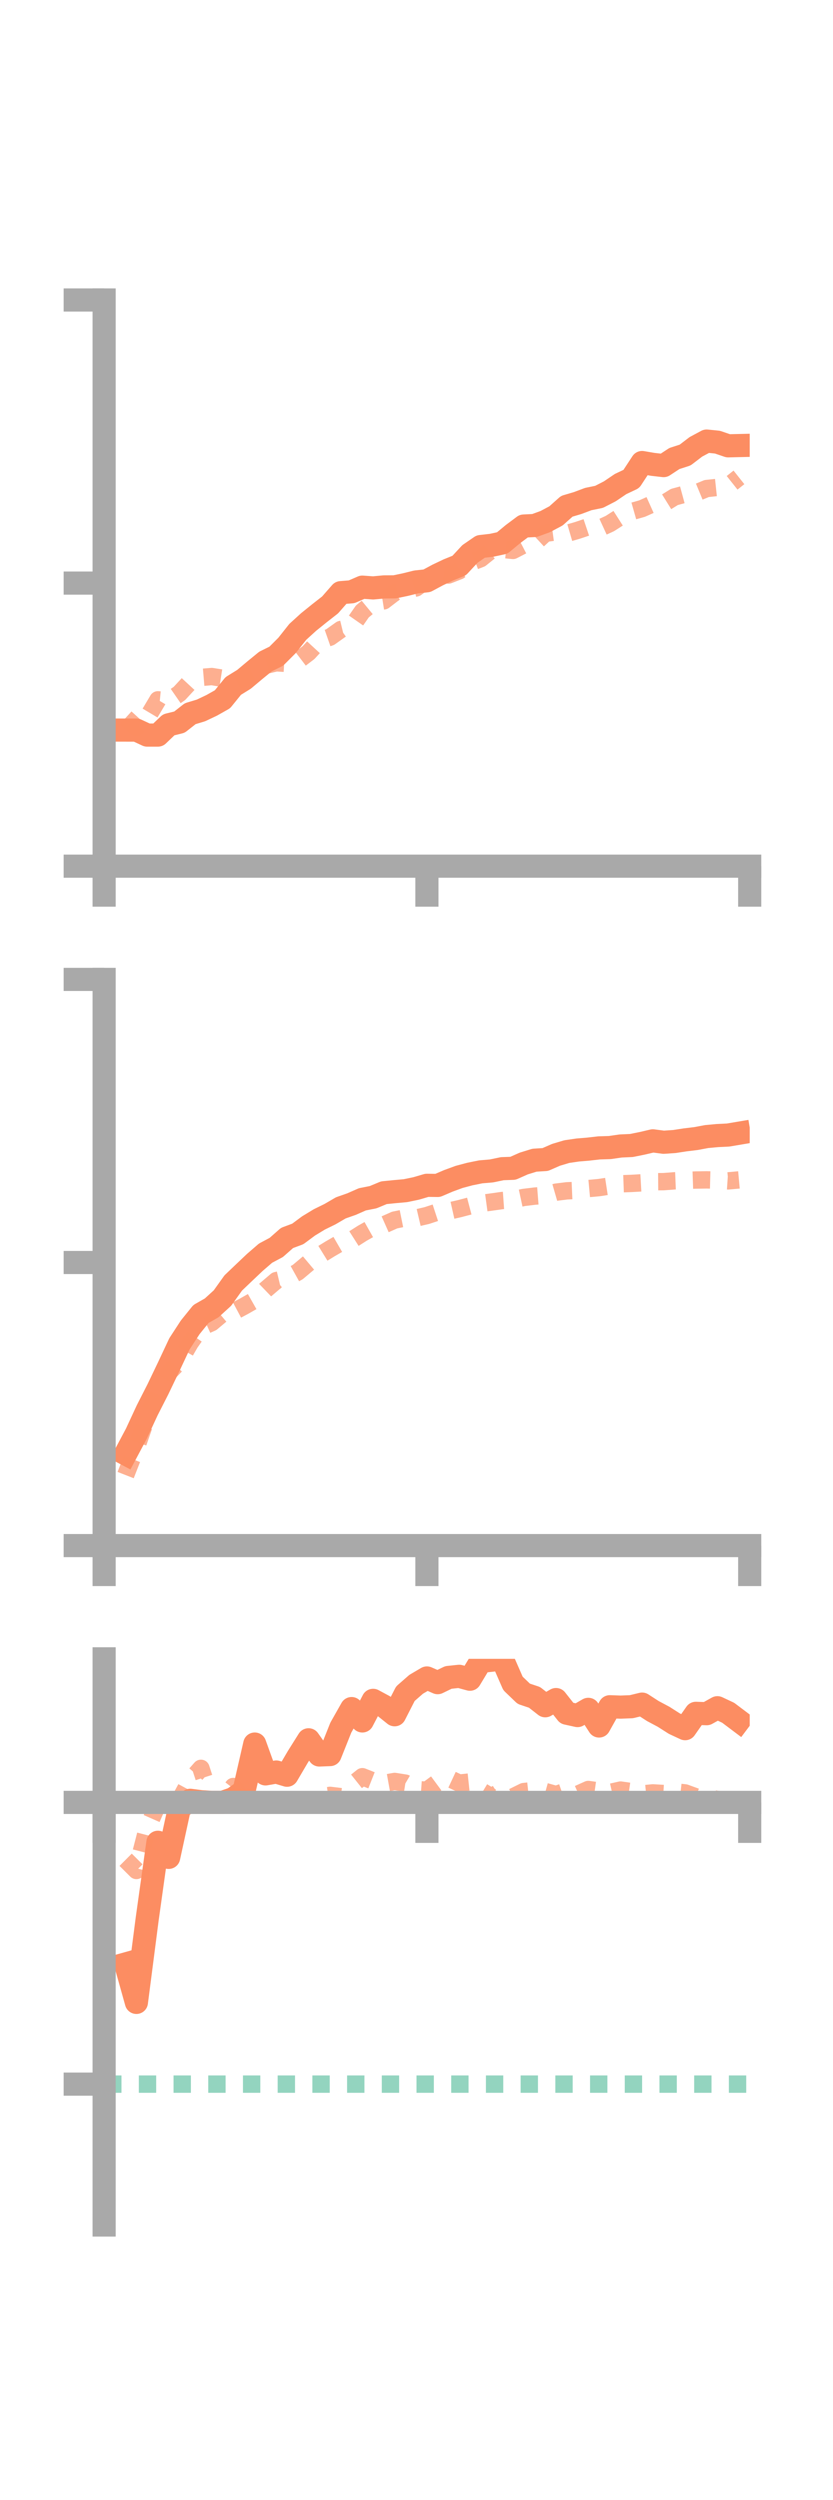 <?xml version="1.0" encoding="utf-8" standalone="no"?>
<!DOCTYPE svg PUBLIC "-//W3C//DTD SVG 1.1//EN"
  "http://www.w3.org/Graphics/SVG/1.1/DTD/svg11.dtd">
<!-- Created with matplotlib (https://matplotlib.org/) -->
<svg height="216pt" version="1.1" viewBox="0 0 72 216" width="72pt" xmlns="http://www.w3.org/2000/svg" xmlns:xlink="http://www.w3.org/1999/xlink">
 <defs>
  <style type="text/css">*{stroke-linecap:butt;stroke-linejoin:round;}</style>
 </defs>
 <g id="figure_1">
  <g id="patch_1">
   <path d="M 0 216 
L 72 216 
L 72 0 
L 0 0 
z
" style="fill:none;"/>
  </g>
  <g id="axes_1">
   <g id="patch_2">
    <path d="M 9 74.838 
L 64.8 74.838 
L 64.8 25.92 
L 9 25.92 
z
" style="fill:none;"/>
   </g>
   <g id="matplotlib.axis_1">
    <g id="xtick_1">
     <g id="line2d_1">
      <defs>
       <path d="M 0 0 
L 0 3.5 
" id="m1de71ecb3f" style="stroke:#a9a9a9;stroke-width:2;"/>
      </defs>
      <g>
       <use style="fill:#a9a9a9;stroke:#a9a9a9;stroke-width:2;" x="9" xlink:href="#m1de71ecb3f" y="74.838"/>
      </g>
     </g>
    </g>
    <g id="xtick_2">
     <g id="line2d_2">
      <g>
       <use style="fill:#a9a9a9;stroke:#a9a9a9;stroke-width:2;" x="36.9" xlink:href="#m1de71ecb3f" y="74.838"/>
      </g>
     </g>
    </g>
    <g id="xtick_3">
     <g id="line2d_3">
      <g>
       <use style="fill:#a9a9a9;stroke:#a9a9a9;stroke-width:2;" x="64.8" xlink:href="#m1de71ecb3f" y="74.838"/>
      </g>
     </g>
    </g>
   </g>
   <g id="matplotlib.axis_2">
    <g id="ytick_1">
     <g id="line2d_4">
      <defs>
       <path d="M 0 0 
L -3.5 0 
" id="m9e3e393e83" style="stroke:#a9a9a9;stroke-width:2;"/>
      </defs>
      <g>
       <use style="fill:#a9a9a9;stroke:#a9a9a9;stroke-width:2;" x="9" xlink:href="#m9e3e393e83" y="74.838"/>
      </g>
     </g>
    </g>
    <g id="ytick_2">
     <g id="line2d_5">
      <g>
       <use style="fill:#a9a9a9;stroke:#a9a9a9;stroke-width:2;" x="9" xlink:href="#m9e3e393e83" y="50.379"/>
      </g>
     </g>
    </g>
    <g id="ytick_3">
     <g id="line2d_6">
      <g>
       <use style="fill:#a9a9a9;stroke:#a9a9a9;stroke-width:2;" x="9" xlink:href="#m9e3e393e83" y="25.92"/>
      </g>
     </g>
    </g>
   </g>
   <g id="line2d_7">
    <path clip-path="url(#pa493438c97)" d="M 10.86 63.079 
L 11.79 63.08 
L 12.72 63.512 
L 13.65 63.512 
L 14.58 62.623 
L 15.51 62.394 
L 16.44 61.663 
L 17.37 61.382 
L 18.3 60.941 
L 19.23 60.416 
L 20.16 59.268 
L 21.09 58.694 
L 22.02 57.914 
L 22.95 57.154 
L 23.88 56.695 
L 24.81 55.765 
L 25.74 54.591 
L 26.67 53.745 
L 27.6 52.994 
L 28.53 52.267 
L 29.46 51.206 
L 30.39 51.132 
L 31.32 50.729 
L 32.25 50.797 
L 33.18 50.71 
L 34.11 50.704 
L 35.04 50.51 
L 35.97 50.279 
L 36.9 50.18 
L 37.83 49.681 
L 38.76 49.239 
L 39.69 48.863 
L 40.62 47.86 
L 41.55 47.22 
L 42.48 47.115 
L 43.41 46.915 
L 44.34 46.145 
L 45.27 45.45 
L 46.2 45.405 
L 47.13 45.065 
L 48.06 44.571 
L 48.99 43.742 
L 49.92 43.467 
L 50.85 43.118 
L 51.78 42.928 
L 52.71 42.45 
L 53.64 41.821 
L 54.57 41.381 
L 55.5 39.962 
L 56.43 40.121 
L 57.36 40.228 
L 58.29 39.617 
L 59.22 39.316 
L 60.15 38.606 
L 61.08 38.108 
L 62.01 38.202 
L 62.94 38.519 
L 63.87 38.497 
" style="fill:none;stroke:#fc8d62;stroke-linecap:square;stroke-width:2;"/>
   </g>
   <g id="line2d_8">
    <path clip-path="url(#pa493438c97)" d="M 10.86 62.023 
L 11.79 62.869 
L 12.72 62.028 
L 13.65 60.465 
L 14.58 60.555 
L 15.51 59.912 
L 16.44 58.907 
L 17.37 58.531 
L 18.3 58.453 
L 19.23 58.601 
L 20.16 59.026 
L 21.09 58.599 
L 22.02 58.1 
L 22.95 57.483 
L 23.88 57.265 
L 24.81 57.321 
L 25.74 57.093 
L 26.67 56.385 
L 27.6 55.375 
L 28.53 55.05 
L 29.46 54.388 
L 30.39 54.162 
L 31.32 52.828 
L 32.25 52.061 
L 33.18 51.914 
L 34.11 51.201 
L 35.04 51.013 
L 35.97 50.795 
L 36.9 50.108 
L 37.83 49.508 
L 38.76 49.683 
L 39.69 49.321 
L 40.62 48.63 
L 41.55 48.27 
L 42.48 47.524 
L 43.41 47.465 
L 44.34 47.557 
L 45.27 47.077 
L 46.2 46.937 
L 47.13 46.079 
L 48.06 45.954 
L 48.99 46.094 
L 49.92 45.823 
L 50.85 45.511 
L 51.78 45.663 
L 52.71 45.236 
L 53.64 44.642 
L 54.57 44.205 
L 55.5 43.941 
L 56.43 43.524 
L 57.36 43.515 
L 58.29 42.938 
L 59.22 42.686 
L 60.15 42.595 
L 61.08 42.21 
L 62.01 42.111 
L 62.94 41.984 
L 63.87 41.245 
" style="fill:none;stroke:#fc8d62;stroke-dasharray:1.5,1.5;stroke-dashoffset:0;stroke-opacity:0.7;stroke-width:1.5;"/>
   </g>
   <g id="patch_3">
    <path d="M 9 74.838 
L 9 25.92 
" style="fill:none;stroke:#a9a9a9;stroke-linecap:square;stroke-linejoin:miter;stroke-width:2;"/>
   </g>
   <g id="patch_4">
    <path d="M 64.8 74.838 
L 64.8 25.92 
" style="fill:none;"/>
   </g>
   <g id="patch_5">
    <path d="M 9 74.838 
L 64.8 74.838 
" style="fill:none;stroke:#a9a9a9;stroke-linecap:square;stroke-linejoin:miter;stroke-width:2;"/>
   </g>
   <g id="patch_6">
    <path d="M 9 25.92 
L 64.8 25.92 
" style="fill:none;"/>
   </g>
  </g>
  <g id="axes_2">
   <g id="patch_7">
    <path d="M 9 133.539 
L 64.8 133.539 
L 64.8 84.621 
L 9 84.621 
z
" style="fill:none;"/>
   </g>
   <g id="matplotlib.axis_3">
    <g id="xtick_4">
     <g id="line2d_9">
      <g>
       <use style="fill:#a9a9a9;stroke:#a9a9a9;stroke-width:2;" x="9" xlink:href="#m1de71ecb3f" y="133.539"/>
      </g>
     </g>
    </g>
    <g id="xtick_5">
     <g id="line2d_10">
      <g>
       <use style="fill:#a9a9a9;stroke:#a9a9a9;stroke-width:2;" x="36.9" xlink:href="#m1de71ecb3f" y="133.539"/>
      </g>
     </g>
    </g>
    <g id="xtick_6">
     <g id="line2d_11">
      <g>
       <use style="fill:#a9a9a9;stroke:#a9a9a9;stroke-width:2;" x="64.8" xlink:href="#m1de71ecb3f" y="133.539"/>
      </g>
     </g>
    </g>
   </g>
   <g id="matplotlib.axis_4">
    <g id="ytick_4">
     <g id="line2d_12">
      <g>
       <use style="fill:#a9a9a9;stroke:#a9a9a9;stroke-width:2;" x="9" xlink:href="#m9e3e393e83" y="133.539"/>
      </g>
     </g>
    </g>
    <g id="ytick_5">
     <g id="line2d_13">
      <g>
       <use style="fill:#a9a9a9;stroke:#a9a9a9;stroke-width:2;" x="9" xlink:href="#m9e3e393e83" y="109.08"/>
      </g>
     </g>
    </g>
    <g id="ytick_6">
     <g id="line2d_14">
      <g>
       <use style="fill:#a9a9a9;stroke:#a9a9a9;stroke-width:2;" x="9" xlink:href="#m9e3e393e83" y="84.621"/>
      </g>
     </g>
    </g>
   </g>
   <g id="line2d_15">
    <path clip-path="url(#p3fbef233cd)" d="M 10.86 125.612 
L 11.79 123.861 
L 12.72 121.856 
L 13.65 120.031 
L 14.58 118.091 
L 15.51 116.109 
L 16.44 114.682 
L 17.37 113.529 
L 18.3 112.998 
L 19.23 112.15 
L 20.16 110.849 
L 21.09 109.961 
L 22.02 109.079 
L 22.95 108.275 
L 23.88 107.779 
L 24.81 106.959 
L 25.74 106.612 
L 26.67 105.921 
L 27.6 105.357 
L 28.53 104.9 
L 29.46 104.358 
L 30.39 104.032 
L 31.32 103.622 
L 32.25 103.438 
L 33.18 103.052 
L 34.11 102.959 
L 35.04 102.875 
L 35.97 102.682 
L 36.9 102.41 
L 37.83 102.422 
L 38.76 102.024 
L 39.69 101.683 
L 40.62 101.436 
L 41.55 101.248 
L 42.48 101.169 
L 43.41 100.975 
L 44.34 100.941 
L 45.27 100.528 
L 46.2 100.241 
L 47.13 100.184 
L 48.06 99.777 
L 48.99 99.499 
L 49.92 99.362 
L 50.85 99.284 
L 51.78 99.178 
L 52.71 99.149 
L 53.64 99.014 
L 54.57 98.972 
L 55.5 98.785 
L 56.43 98.568 
L 57.36 98.691 
L 58.29 98.628 
L 59.22 98.485 
L 60.15 98.373 
L 61.08 98.199 
L 62.01 98.113 
L 62.94 98.067 
L 63.87 97.91 
" style="fill:none;stroke:#fc8d62;stroke-linecap:square;stroke-width:2;"/>
   </g>
   <g id="line2d_16">
    <path clip-path="url(#p3fbef233cd)" d="M 10.86 127.447 
L 11.79 125.068 
L 12.72 122.386 
L 13.65 119.975 
L 14.58 118.604 
L 15.51 117.636 
L 16.44 116.023 
L 17.37 114.698 
L 18.3 114.276 
L 19.23 113.494 
L 20.16 113.355 
L 21.09 112.858 
L 22.02 112.33 
L 22.95 111.435 
L 23.88 110.644 
L 24.81 110.421 
L 25.74 109.904 
L 26.67 109.122 
L 27.6 108.476 
L 28.53 107.903 
L 29.46 107.365 
L 30.39 107.141 
L 31.32 106.55 
L 32.25 106.026 
L 33.18 105.827 
L 34.11 105.413 
L 35.04 105.224 
L 35.97 105.24 
L 36.9 105.022 
L 37.83 104.717 
L 38.76 104.644 
L 39.69 104.435 
L 40.62 104.19 
L 41.55 103.982 
L 42.48 103.856 
L 43.41 103.725 
L 44.34 103.659 
L 45.27 103.459 
L 46.2 103.346 
L 47.13 103.273 
L 48.06 103.004 
L 48.99 102.888 
L 49.92 102.847 
L 50.85 102.693 
L 51.78 102.608 
L 52.71 102.466 
L 53.64 102.281 
L 54.57 102.248 
L 55.5 102.195 
L 56.43 102.102 
L 57.36 102.095 
L 58.29 102.024 
L 59.22 101.987 
L 60.15 101.955 
L 61.08 101.941 
L 62.01 101.965 
L 62.94 102.028 
L 63.87 101.944 
" style="fill:none;stroke:#fc8d62;stroke-dasharray:1.5,1.5;stroke-dashoffset:0;stroke-opacity:0.7;stroke-width:1.5;"/>
   </g>
   <g id="patch_8">
    <path d="M 9 133.539 
L 9 84.621 
" style="fill:none;stroke:#a9a9a9;stroke-linecap:square;stroke-linejoin:miter;stroke-width:2;"/>
   </g>
   <g id="patch_9">
    <path d="M 64.8 133.539 
L 64.8 84.621 
" style="fill:none;"/>
   </g>
   <g id="patch_10">
    <path d="M 9 133.539 
L 64.8 133.539 
" style="fill:none;stroke:#a9a9a9;stroke-linecap:square;stroke-linejoin:miter;stroke-width:2;"/>
   </g>
   <g id="patch_11">
    <path d="M 9 84.621 
L 64.8 84.621 
" style="fill:none;"/>
   </g>
  </g>
  <g id="axes_3">
   <g id="patch_12">
    <path d="M 9 192.24 
L 64.8 192.24 
L 64.8 143.322 
L 9 143.322 
z
" style="fill:none;"/>
   </g>
   <g id="matplotlib.axis_5">
    <g id="xtick_7">
     <g id="line2d_17">
      <g>
       <use style="fill:#a9a9a9;stroke:#a9a9a9;stroke-width:2;" x="9" xlink:href="#m1de71ecb3f" y="155.727"/>
      </g>
     </g>
    </g>
    <g id="xtick_8">
     <g id="line2d_18">
      <g>
       <use style="fill:#a9a9a9;stroke:#a9a9a9;stroke-width:2;" x="36.9" xlink:href="#m1de71ecb3f" y="155.727"/>
      </g>
     </g>
    </g>
    <g id="xtick_9">
     <g id="line2d_19">
      <g>
       <use style="fill:#a9a9a9;stroke:#a9a9a9;stroke-width:2;" x="64.8" xlink:href="#m1de71ecb3f" y="155.727"/>
      </g>
     </g>
    </g>
   </g>
   <g id="matplotlib.axis_6">
    <g id="ytick_7">
     <g id="line2d_20">
      <g>
       <use style="fill:#a9a9a9;stroke:#a9a9a9;stroke-width:2;" x="9" xlink:href="#m9e3e393e83" y="155.727"/>
      </g>
     </g>
    </g>
    <g id="ytick_8">
     <g id="line2d_21">
      <g>
       <use style="fill:#a9a9a9;stroke:#a9a9a9;stroke-width:2;" x="9" xlink:href="#m9e3e393e83" y="180.069"/>
      </g>
     </g>
    </g>
   </g>
   <g id="line2d_22">
    <path clip-path="url(#p129d08275f)" d="M 10.86 169.687 
L 11.79 173.008 
L 12.72 165.815 
L 13.65 159.173 
L 14.58 160.477 
L 15.51 156.203 
L 16.44 155.545 
L 17.37 155.666 
L 18.3 155.727 
L 19.23 155.726 
L 20.16 155.404 
L 21.09 154.745 
L 22.02 150.686 
L 22.95 153.265 
L 23.88 153.102 
L 24.81 153.38 
L 25.74 151.798 
L 26.67 150.318 
L 27.6 151.631 
L 28.53 151.595 
L 29.46 149.264 
L 30.39 147.621 
L 31.32 148.69 
L 32.25 146.91 
L 33.18 147.411 
L 34.11 148.155 
L 35.04 146.336 
L 35.97 145.523 
L 36.9 144.976 
L 37.83 145.382 
L 38.76 144.931 
L 39.69 144.833 
L 40.62 145.085 
L 41.55 143.543 
L 42.48 143.445 
L 43.41 143.322 
L 44.34 145.448 
L 45.27 146.341 
L 46.2 146.652 
L 47.13 147.378 
L 48.06 146.842 
L 48.99 148.02 
L 49.92 148.225 
L 50.85 147.688 
L 51.78 149.126 
L 52.71 147.462 
L 53.64 147.495 
L 54.57 147.46 
L 55.5 147.235 
L 56.43 147.836 
L 57.36 148.331 
L 58.29 148.924 
L 59.22 149.358 
L 60.15 148.031 
L 61.08 148.064 
L 62.01 147.547 
L 62.94 147.983 
L 63.87 148.683 
" style="fill:none;stroke:#fc8d62;stroke-linecap:square;stroke-width:2;"/>
   </g>
   <g id="line2d_23">
    <path clip-path="url(#p129d08275f)" d="M 10.86 160.683 
L 11.79 161.61 
L 12.72 157.999 
L 13.65 155.883 
L 14.58 155.457 
L 15.51 155.551 
L 16.44 153.835 
L 17.37 152.784 
L 18.3 155.653 
L 19.23 155.553 
L 20.16 154.354 
L 21.09 155.491 
L 22.02 155.549 
L 22.95 155.629 
L 23.88 155.594 
L 24.81 155.678 
L 25.74 155.624 
L 26.67 155.694 
L 27.6 155.248 
L 28.53 155.119 
L 29.46 155.232 
L 30.39 154.248 
L 31.32 153.506 
L 32.25 153.874 
L 33.18 154.085 
L 34.11 153.917 
L 35.04 154.063 
L 35.97 154.611 
L 36.9 154.678 
L 37.83 153.991 
L 38.76 153.625 
L 39.69 154.06 
L 40.62 153.961 
L 41.55 154.697 
L 42.48 155.26 
L 43.41 154.68 
L 44.34 155.25 
L 45.27 154.792 
L 46.2 154.692 
L 47.13 154.788 
L 48.06 155.049 
L 48.99 154.725 
L 49.92 155.03 
L 50.85 154.612 
L 51.78 154.743 
L 52.71 154.872 
L 53.64 154.662 
L 54.57 154.795 
L 55.5 154.996 
L 56.43 154.905 
L 57.36 154.959 
L 58.29 154.802 
L 59.22 154.908 
L 60.15 155.247 
L 61.08 155.307 
L 62.01 155.477 
L 62.94 155.583 
L 63.87 155.671 
" style="fill:none;stroke:#fc8d62;stroke-dasharray:1.5,1.5;stroke-dashoffset:0;stroke-opacity:0.7;stroke-width:1.5;"/>
   </g>
   <g id="line2d_24">
    <path clip-path="url(#p129d08275f)" d="M 9 180.069 
L 64.8 180.069 
" style="fill:none;stroke:#66c2a5;stroke-dasharray:1.5,1.5;stroke-dashoffset:0;stroke-opacity:0.7;stroke-width:1.5;"/>
   </g>
   <g id="patch_13">
    <path d="M 9 192.24 
L 9 143.322 
" style="fill:none;stroke:#a9a9a9;stroke-linecap:square;stroke-linejoin:miter;stroke-width:2;"/>
   </g>
   <g id="patch_14">
    <path d="M 64.8 192.24 
L 64.8 143.322 
" style="fill:none;"/>
   </g>
   <g id="patch_15">
    <path d="M 9 155.727 
L 64.8 155.727 
" style="fill:none;stroke:#a9a9a9;stroke-linecap:square;stroke-linejoin:miter;stroke-width:2;"/>
   </g>
   <g id="patch_16">
    <path d="M 9 143.322 
L 64.8 143.322 
" style="fill:none;"/>
   </g>
  </g>
 </g>
 <defs>
  <clipPath id="pa493438c97">
   <rect height="48.918" width="55.8" x="9" y="25.92"/>
  </clipPath>
  <clipPath id="p3fbef233cd">
   <rect height="48.918" width="55.8" x="9" y="84.621"/>
  </clipPath>
  <clipPath id="p129d08275f">
   <rect height="48.918" width="55.8" x="9" y="143.322"/>
  </clipPath>
 </defs>
</svg>
